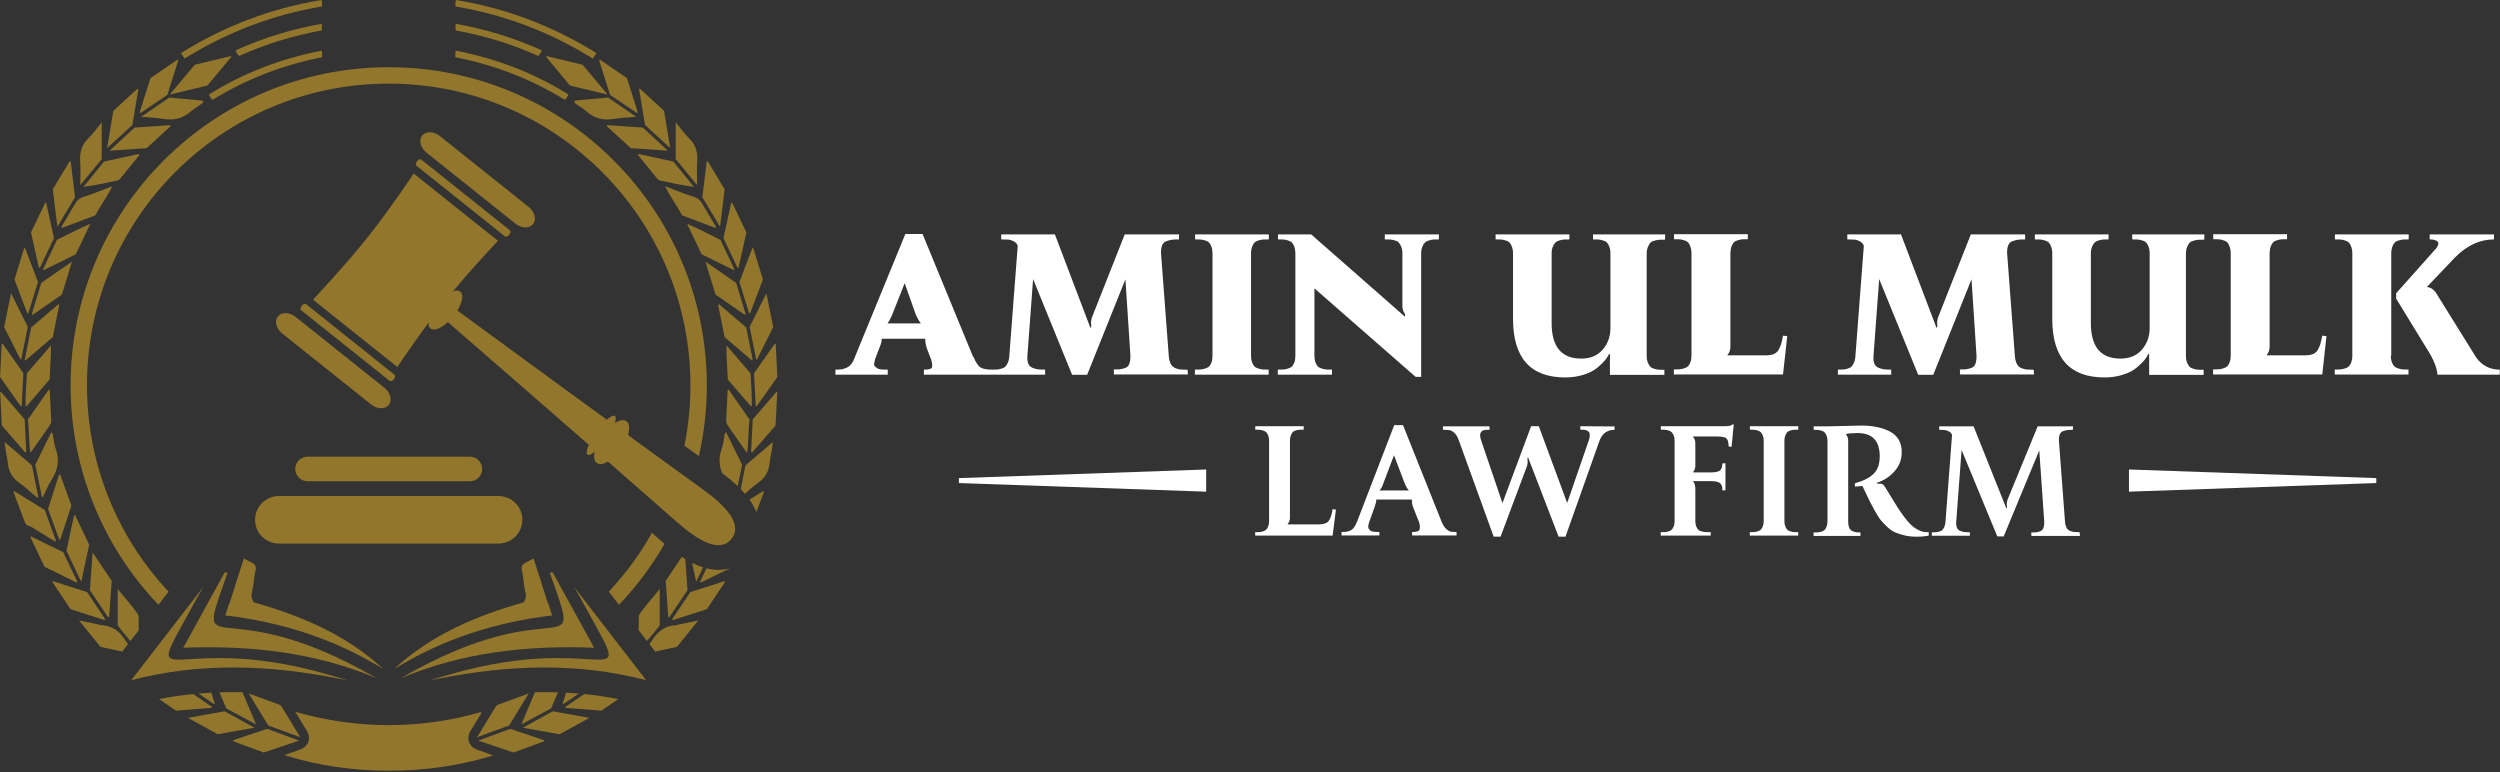 <svg width="1033" height="319" viewBox="0 0 1033 319" fill="none" xmlns="http://www.w3.org/2000/svg">
<rect x="0" y="0" width="1033" height="319" fill="#333333" stroke="none"/>
<g clip-path="url(#clip0_3_2)">
<path d="M160.642 167.313C162.165 165.41 161.362 162.248 158.868 160.254L122.107 130.916C119.609 128.924 116.351 128.849 114.837 130.75C113.315 132.651 114.115 135.808 116.616 137.804L153.368 167.138C155.867 169.134 159.126 169.211 160.642 167.313ZM162.766 156.716C163.321 156.018 163.447 155.186 163.036 154.862L126.443 125.648C126.03 125.325 125.246 125.628 124.693 126.326C124.13 127.026 124.012 127.857 124.418 128.181L161.015 157.39C161.423 157.719 162.204 157.411 162.766 156.716ZM220.261 92.586C221.775 90.685 220.98 87.523 218.478 85.532L181.726 56.195C179.23 54.202 175.974 54.124 174.451 56.025C172.937 57.926 173.734 61.086 176.233 63.079L212.988 92.418C215.49 94.409 218.74 94.487 220.261 92.586ZM210.409 97.009C210.966 96.31 211.085 95.476 210.679 95.154L174.081 65.944C173.675 65.617 172.893 65.92 172.33 66.622C171.774 67.319 171.65 68.147 172.061 68.473L208.663 97.685C209.071 98.008 209.852 97.711 210.409 97.009ZM183.751 124.602C174.718 135.924 164.17 151.628 164.17 151.628L146.747 137.726L129.334 123.825C129.334 123.825 142.312 110.059 151.349 98.739C161.478 86.042 170.932 71.71 170.932 71.71L188.35 85.61L205.765 99.511C205.765 99.511 193.877 111.907 183.751 124.602Z" fill="#91762B"/>
<path d="M290.801 202.501C238.047 164.322 193.417 131.604 163.512 109.581L161.204 112.47C189.314 136.747 231.11 173.013 280.035 215.995C288.299 223.249 297.386 228.755 302.239 222.672C307.097 216.592 299.712 208.95 290.801 202.501Z" fill="#91762B"/>
<path d="M187.298 130.732C183.895 134.937 179.679 137.166 177.884 135.711C176.08 134.257 177.371 129.664 180.776 125.459C184.183 121.255 188.396 119.022 190.198 120.48C191.996 121.928 190.704 126.526 187.298 130.732Z" fill="#91762B"/>
<path d="M250.486 181.327C247.363 185.747 243.92 188.681 242.797 187.887C241.669 187.094 243.285 182.863 246.41 178.447C249.532 174.029 252.974 171.092 254.103 171.887C255.225 172.678 253.609 176.906 250.486 181.327Z" fill="#91762B"/>
<path d="M256.638 185.45C253.261 190.224 248.774 192.857 246.62 191.33C244.456 189.807 245.438 184.694 248.815 179.92C252.194 175.155 256.676 172.513 258.834 174.042C260.994 175.561 260.014 180.672 256.638 185.45Z" fill="#91762B"/>
<path d="M127.074 188.697H194.153C196.947 188.697 199.234 190.984 199.234 193.778C199.234 196.573 196.947 198.859 194.153 198.859H127.074C124.28 198.859 121.993 196.573 121.993 193.778C121.993 190.984 124.28 188.697 127.074 188.697Z" fill="#91762B"/>
<path d="M234.922 39.068C234.651 39.565 234.488 39.9 234.292 40.211C234.055 40.59 233.856 41.014 233.317 41.201C219.357 32.608 204.261 26.827 188.141 23.642C188.141 22.81 188.134 22.21 188.148 21.605C188.151 21.467 188.234 21.326 188.358 20.943C205.004 24.173 220.502 30.054 234.922 39.068ZM188.245 9.821C200.726 12.032 212.514 15.668 223.881 20.817C223.594 21.791 223.095 22.421 222.393 23.114C211.474 18.188 200.068 14.717 188.245 12.556C188.245 11.63 188.245 10.899 188.245 9.821ZM244.932 24.178C227.289 13.236 208.455 6.08 188.255 2.689C188.176 1.699 188.029 0.893 188.449 -0.002C209.217 3.438 228.485 10.748 246.458 21.941C246.066 22.535 245.822 22.911 245.572 23.283C245.407 23.527 245.23 23.763 244.932 24.178ZM197.129 304.628C199.879 300.122 202.325 296.137 204.746 292.135C205.039 291.648 205.412 291.319 205.911 291.135C209.961 289.641 214.015 288.158 218.462 286.528C215.619 291.184 213.005 295.467 210.368 299.781C206.114 301.34 201.869 302.892 197.129 304.628ZM210.818 301.153C215.538 302.732 220.214 304.297 224.893 305.861C224.9 305.998 224.909 306.135 224.917 306.27C220.651 307.84 216.385 309.407 212.231 310.936C207.37 309.299 202.695 307.724 197.63 306.022C202.285 304.304 206.548 302.73 210.818 301.153ZM228.402 293.906C233.516 294.824 238.264 295.675 243.553 296.62C239.06 299.09 235.078 301.278 231.231 303.392C226.217 302.5 221.391 301.639 216.075 300.693C220.517 298.249 224.499 296.057 228.402 293.906ZM215.433 299.315C217.452 294.54 219.245 290.321 221.011 286.088L221.041 286.017C224.212 285.947 227.382 285.961 230.55 286.064C229.606 288.277 228.658 290.491 227.708 292.71C223.732 294.85 219.794 296.969 215.433 299.315ZM269.655 264.265C271.959 260.664 275.04 258.532 279.332 258.321C279.699 258.301 280.058 258.142 280.424 258.065C282.959 257.532 285.494 257.005 288.561 256.364C285.423 260.232 282.632 263.67 279.688 267.303L270.708 269.231C269.906 268.195 269.105 267.158 268.305 266.122C268.787 265.514 269.246 264.907 269.655 264.265ZM264.052 36.761C264.186 36.734 264.32 36.707 264.455 36.68C267.765 39.719 271.077 42.762 274.393 45.805C275.22 50.78 276.041 55.707 276.952 61.189C273.212 57.767 269.9 54.741 266.523 51.652C265.702 46.707 264.877 41.735 264.052 36.761ZM276.533 255.094C276.401 255.047 276.269 254.998 276.136 254.949C275.776 249.914 275.415 244.878 275.065 240.005L281.716 230.119C282.192 230.428 282.673 230.73 283.158 231.022L284.077 243.858C281.518 247.669 279.025 251.382 276.533 255.094ZM290.226 81.519C290.82 76.585 291.414 71.647 292.008 66.711C292.152 66.683 292.294 66.653 292.437 66.625C294.76 70.484 297.083 74.346 299.425 78.237C298.809 83.231 298.197 88.193 297.521 93.682C294.899 89.309 292.582 85.447 290.226 81.519ZM304.739 110.603C302.768 106.458 300.795 102.313 298.927 98.386C300.042 93.328 301.092 88.573 302.14 83.816C302.272 83.806 302.405 83.794 302.537 83.782C304.485 87.843 306.434 91.908 308.413 96.035C307.298 101.044 306.232 105.832 305.166 110.627C305.024 110.618 304.882 110.612 304.739 110.603ZM313.231 199.519C311.32 200.878 309.557 202.453 307.786 204.016C307.234 203.371 306.657 202.741 306.061 202.124L308.038 192.286C311.736 189.131 315.536 185.888 319.336 182.644C319.111 185.762 318.267 188.615 317.972 191.523C317.614 195.045 316.053 197.509 313.231 199.519ZM288.048 76.489C285 72.788 282.199 69.387 279.205 65.751C279.205 60.905 279.205 55.858 279.205 50.545C281.123 52.873 282.748 55.237 284.761 57.192C287.481 59.837 288.349 62.891 288.092 66.588C287.876 69.714 288.048 72.873 288.048 76.489ZM312.428 148.389C311.535 143.945 310.643 139.501 309.753 135.074C311.998 130.562 314.206 126.12 316.662 121.185C317.68 126.171 318.581 130.584 319.512 135.138C317.234 139.674 315.013 144.098 312.792 148.52C312.671 148.475 312.55 148.432 312.428 148.389ZM277.717 255.89C280.221 252.151 282.725 248.412 285.24 244.656C289.942 243.147 294.611 241.648 299.281 240.148C299.39 240.244 299.499 240.339 299.608 240.435C297.068 244.235 294.528 248.038 292.064 251.725C287.227 253.273 282.571 254.763 277.915 256.255C277.849 256.135 277.784 256.011 277.717 255.89ZM311.025 148.746C310.908 148.803 310.791 148.859 310.674 148.918C306.923 145.711 303.171 142.504 299.398 139.28C298.5 134.781 297.613 130.338 296.726 125.898C296.85 125.836 296.974 125.781 297.097 125.719C300.795 128.875 304.492 132.029 308.341 135.312C309.246 139.842 310.136 144.293 311.025 148.746ZM312.25 167.637C312.026 163.177 311.801 158.715 311.573 154.215C314.436 150.149 317.293 146.087 320.151 142.028C320.279 142.085 320.409 142.136 320.538 142.19C320.757 146.718 320.975 151.246 321.195 155.793C318.331 159.84 315.498 163.845 312.664 167.847C312.526 167.777 312.389 167.707 312.25 167.637ZM309.527 129.431C308.217 125.197 306.908 120.962 305.534 116.516C307.327 111.803 309.097 107.147 310.868 102.487C311.006 102.522 311.145 102.558 311.283 102.593C312.606 106.919 313.931 111.248 315.233 115.506C313.436 120.255 311.691 124.861 309.947 129.467C309.807 129.455 309.667 129.444 309.527 129.431ZM273.935 74.829C273.152 74.656 272.276 74.704 271.681 73.971C268.988 70.65 266.286 67.334 263.587 64.02C263.693 63.893 263.799 63.769 263.904 63.64C268.642 64.675 273.379 65.704 278.233 66.76C281.044 70.21 283.891 73.706 286.737 77.198C282.285 76.643 278.106 75.754 273.935 74.829ZM308.087 129.779C307.961 129.872 307.836 129.969 307.711 130.064C303.68 127.273 299.649 124.483 295.638 121.705C294.284 117.266 292.956 112.915 291.476 108.062C296.008 111.215 300.063 114.035 304.191 116.908C305.525 121.315 306.806 125.544 308.087 129.779ZM310.364 186.747C310.589 182.25 310.815 177.753 311.038 173.29C314.328 169.465 317.558 165.71 320.788 161.955C320.914 162.02 321.041 162.084 321.167 162.152C320.932 166.682 320.696 171.216 320.456 175.839C317.252 179.524 314.022 183.239 310.792 186.952C310.65 186.882 310.507 186.815 310.364 186.747ZM289.29 240.327L291.916 234.819C295.088 235.604 298.373 235.721 301.625 234.79C297.513 236.811 293.558 238.758 289.602 240.702C289.498 240.576 289.394 240.45 289.29 240.327ZM290.515 234.428L287.657 240.409L285.981 232.582C287.447 233.315 288.965 233.946 290.515 234.428ZM295.887 93.772C295.793 93.905 295.699 94.042 295.605 94.175C291.035 92.454 286.466 90.732 281.867 88.999C279.726 85.012 276.983 81.391 274.824 76.954C279.027 78.536 282.693 80.086 286.472 81.257C288.273 81.817 289.391 82.746 290.287 84.331C292.084 87.516 294.013 90.63 295.887 93.772ZM298.439 195.508C297.056 192.3 296.924 188.996 298.217 185.417C298.777 183.866 298.921 182.163 299.289 180.536C299.43 179.913 299.153 179.126 300.049 178.639C302.258 183.119 304.46 187.59 306.642 192.023L304.824 200.89C302.821 198.961 300.644 197.171 298.439 195.508ZM309.684 206.435C311.554 205.278 313.423 204.123 315.291 202.968C315.413 203.058 315.534 203.147 315.657 203.239C314.618 206.012 313.583 208.787 312.543 211.559C311.811 209.759 310.829 208.046 309.684 206.435ZM310.215 167.823C307.035 164.131 303.856 160.437 300.723 156.8C300.586 152.141 300.069 147.62 300.192 142.71C303.739 146.845 307.014 150.66 310.139 154.302C310.287 158.971 310.773 163.32 310.654 167.687C310.508 167.733 310.361 167.779 310.215 167.823ZM300.65 175.734C300.106 174.956 300.039 174.083 300.09 173.15C300.307 169.156 300.481 165.155 300.669 161.155C300.811 161.114 300.953 161.073 301.095 161.029C303.966 165.137 306.84 169.247 309.699 173.337C309.13 177.869 309.381 182.345 308.689 187.195C305.819 183.105 303.232 179.42 300.65 175.734ZM284.169 92.588C284.397 92.458 284.509 92.603 284.606 92.78C289.067 94.69 293.342 96.983 297.696 99.109C299.644 103.242 301.565 107.315 303.485 111.388C303.363 111.46 303.239 111.526 303.116 111.595C298.695 109.415 294.274 107.231 289.906 105.074C287.978 101.025 286.095 97.076 284.214 93.127H284.215C284.107 92.956 284.031 92.78 284.169 92.588ZM225.647 23.49C225.733 23.384 225.821 23.282 225.909 23.178C230.907 24.385 235.906 25.591 240.772 26.767C244.165 30.823 247.435 34.734 251.055 39.062C245.541 37.746 240.549 36.554 235.534 35.357C232.228 31.39 228.936 27.44 225.647 23.49ZM239.2 286.574L232.803 290.925C232.699 290.854 232.592 290.783 232.487 290.712L233.908 286.208C235.673 286.301 237.436 286.423 239.2 286.574ZM264.485 253.431C266.931 249.943 269.84 246.859 272.599 243.328C272.599 248.63 272.599 253.586 272.599 258.423C270.915 260.664 269.153 262.735 267.33 264.861C266.186 263.382 265.041 261.902 263.896 260.424C263.921 259.098 263.931 257.792 263.928 256.485C263.925 255.455 263.81 254.393 264.485 253.431ZM233.681 292.042L241.417 286.782C246.112 287.251 250.805 287.934 255.496 288.852L248.492 293.644C243.555 293.251 238.634 292.864 233.714 292.475C233.703 292.33 233.692 292.185 233.681 292.042ZM275.948 62.259C270.482 61.887 265.591 61.554 260.637 61.215C257.319 58.178 254.003 55.141 250.688 52.103C250.734 51.972 250.78 51.842 250.827 51.711C255.863 52.055 260.9 52.394 265.642 52.716C269.134 55.95 272.355 58.932 275.948 62.259ZM252.079 39.213C250.58 34.468 249.052 29.638 247.526 24.81C247.638 24.749 247.752 24.687 247.866 24.625C251.631 27.197 255.396 29.771 259.052 32.27C260.583 37.119 262.05 41.764 263.516 46.413C263.392 46.499 263.268 46.588 263.144 46.674C259.5 44.219 255.857 41.761 252.079 39.213ZM262.875 48.26C259.602 48.549 256.831 48.589 254.137 49.073C249.604 49.886 245.643 49.073 242.17 45.88C240.65 44.484 238.647 43.684 237.133 42.121C237.475 41.851 237.692 41.532 237.937 41.512C242.399 41.092 246.863 40.706 251.28 40.319C255.187 42.994 258.814 45.477 262.875 48.26ZM194.354 302.12C195.827 299.591 197.407 297.126 198.94 294.633C198.842 294.504 198.744 294.376 198.646 294.248C186.19 297.842 173.494 299.615 160.559 299.615C147.614 299.612 134.907 297.77 121.981 294.113C123.753 297.01 125.218 299.377 126.658 301.765C128.741 305.226 127.558 308.473 123.729 309.824C121.647 310.558 119.559 311.274 117.473 312C131.58 316.462 145.948 318.438 160.583 318.45C175.265 318.463 189.674 316.467 203.754 312.162C201.56 311.24 199.37 310.535 197.197 309.782C193.837 308.614 192.552 305.221 194.354 302.12ZM86.305 39.068C86.576 39.565 86.738 39.9 86.934 40.211C87.172 40.59 87.37 41.014 87.91 41.201C101.87 32.608 116.966 26.827 133.086 23.642C133.086 22.81 133.093 22.21 133.078 21.605C133.076 21.467 132.993 21.326 132.869 20.943C116.223 24.173 100.725 30.054 86.305 39.068ZM132.982 9.821C120.501 12.032 108.713 15.668 97.346 20.817C97.633 21.791 98.132 22.421 98.834 23.114C109.752 18.188 121.159 14.717 132.982 12.556C132.982 11.63 132.982 10.899 132.982 9.821ZM76.296 24.178C93.938 13.236 112.772 6.08 132.971 2.689C133.05 1.699 133.198 0.893 132.778 -0.002C112.011 3.438 92.742 10.748 74.769 21.941C75.161 22.535 75.405 22.911 75.655 23.283C75.82 23.527 75.997 23.763 76.296 24.178ZM124.098 304.628C121.348 300.122 118.901 296.137 116.481 292.135C116.188 291.648 115.815 291.319 115.316 291.135C111.266 289.641 107.212 288.158 102.765 286.528C105.608 291.184 108.222 295.467 110.859 299.781C115.113 301.34 119.358 302.892 124.098 304.628ZM110.408 301.153C105.69 302.732 101.013 304.297 96.334 305.861C96.327 305.998 96.318 306.135 96.31 306.27C100.576 307.84 104.841 309.407 108.995 310.936C113.857 309.299 118.532 307.724 123.597 306.022C118.942 304.304 114.679 302.73 110.408 301.153ZM92.825 293.906C87.71 294.824 82.963 295.675 77.674 296.62C82.167 299.09 86.149 301.278 89.996 303.392C95.01 302.5 99.836 301.639 105.152 300.693C100.71 298.249 96.727 296.057 92.825 293.906ZM105.794 299.315C103.774 294.54 101.981 290.321 100.215 286.088L100.185 286.017C97.015 285.947 93.845 285.961 90.677 286.064C91.621 288.277 92.57 290.491 93.519 292.71C97.494 294.85 101.433 296.969 105.794 299.315ZM51.572 264.265C49.268 260.664 46.187 258.532 41.895 258.321C41.528 258.301 41.169 258.142 40.803 258.065C38.268 257.532 35.733 257.005 32.666 256.364C35.804 260.232 38.594 263.67 41.539 267.303L50.519 269.231C51.32 268.194 52.121 267.158 52.922 266.121C52.439 265.513 51.981 264.907 51.572 264.265ZM57.175 36.761C57.041 36.734 56.907 36.707 56.772 36.68C53.462 39.719 50.15 42.762 46.834 45.805C46.007 50.78 45.187 55.707 44.275 61.189C48.015 57.767 51.326 54.741 54.704 51.652C55.525 46.707 56.35 41.735 57.175 36.761ZM44.693 255.094C44.826 255.047 44.958 254.998 45.09 254.949C45.451 249.914 45.812 244.878 46.162 240.005C43.556 236.131 41.071 232.437 38.266 228.268C37.868 233.833 37.507 238.876 37.151 243.858C39.709 247.669 42.202 251.382 44.693 255.094ZM31 81.519C30.407 76.585 29.813 71.647 29.219 66.711C29.076 66.683 28.933 66.653 28.791 66.625C26.467 70.484 24.144 74.346 21.802 78.237C22.417 83.231 23.029 88.193 23.706 93.682C26.327 89.309 28.645 85.447 31 81.519ZM16.487 110.603C18.459 106.458 20.432 102.313 22.3 98.386C21.184 93.328 20.136 88.573 19.087 83.816C18.955 83.806 18.823 83.794 18.69 83.782C16.742 87.843 14.793 91.908 12.814 96.035C13.928 101.044 14.995 105.832 16.061 110.627C16.203 110.618 16.345 110.612 16.487 110.603ZM7.996 199.519C10.598 201.37 12.925 203.62 15.373 205.695C15.521 205.585 15.668 205.471 15.816 205.361C14.953 201.065 14.09 196.771 13.189 192.286C9.491 189.131 5.691 185.888 1.891 182.644C2.117 185.762 2.96 188.615 3.255 191.523C3.612 195.045 5.174 197.509 7.996 199.519ZM33.179 76.489C36.227 72.788 39.027 69.387 42.021 65.751C42.021 60.905 42.021 55.858 42.021 50.545C40.104 52.873 38.479 55.237 36.465 57.192C33.745 59.837 32.878 62.891 33.134 66.588C33.351 69.714 33.179 72.873 33.179 76.489ZM8.799 148.389C9.692 143.945 10.585 139.501 11.474 135.074C9.229 130.562 7.021 126.12 4.564 121.185C3.547 126.171 2.646 130.584 1.716 135.138C3.993 139.674 6.214 144.098 8.435 148.52C8.556 148.475 8.677 148.432 8.799 148.389ZM43.51 255.89C41.006 252.151 38.503 248.412 35.986 244.656C31.285 243.147 26.615 241.648 21.946 240.148C21.837 240.244 21.728 240.339 21.619 240.435C24.159 244.235 26.699 248.038 29.163 251.725C34 253.273 38.656 254.763 43.312 256.255C43.378 256.135 43.443 256.011 43.51 255.89ZM10.202 148.746C10.319 148.803 10.436 148.859 10.553 148.918C14.304 145.711 18.056 142.504 21.829 139.28C22.727 134.781 23.614 130.338 24.501 125.898C24.377 125.836 24.253 125.781 24.129 125.719C20.432 128.875 16.736 132.029 12.885 135.312C11.981 139.842 11.091 144.293 10.202 148.746ZM8.977 167.637C9.202 163.177 9.426 158.715 9.653 154.215C6.791 150.149 3.934 146.087 1.076 142.028C0.947 142.085 0.818 142.136 0.689 142.19C0.47 146.718 0.252 151.246 0.032 155.793C2.896 159.84 5.729 163.845 8.563 167.847C8.701 167.777 8.839 167.707 8.977 167.637ZM11.7 129.431C13.009 125.197 14.319 120.962 15.693 116.516C13.9 111.803 12.13 107.147 10.359 102.487C10.221 102.522 10.083 102.558 9.944 102.593C8.62 106.919 7.296 111.248 5.994 115.506C7.791 120.255 9.536 124.861 11.28 129.467C11.421 129.455 11.56 129.444 11.7 129.431ZM47.291 74.829C48.074 74.656 48.951 74.704 49.546 73.971C52.239 70.65 54.94 67.334 57.64 64.02C57.534 63.893 57.428 63.769 57.323 63.64C52.585 64.675 47.848 65.704 42.994 66.76C40.183 70.21 37.337 73.706 34.49 77.198C38.942 76.643 43.12 75.754 47.291 74.829ZM13.14 129.779C13.266 129.872 13.391 129.969 13.517 130.064C17.547 127.273 21.578 124.483 25.589 121.705C26.944 117.266 28.271 112.915 29.751 108.062C25.219 111.215 21.164 114.035 17.036 116.908C15.702 121.315 14.421 125.544 13.14 129.779ZM10.862 186.747C10.637 182.25 10.412 177.753 10.189 173.29C6.899 169.465 3.669 165.71 0.44 161.955C0.313 162.02 0.187 162.084 0.06 162.152C0.295 166.682 0.53 171.216 0.77 175.839C3.975 179.524 7.205 183.239 10.435 186.952C10.578 186.882 10.72 186.815 10.862 186.747ZM31.937 240.327C30.023 236.312 28.109 232.298 26.148 228.184C21.765 226.036 17.327 223.861 12.889 221.689C12.803 221.833 12.716 221.978 12.63 222.121C14.582 226.198 16.533 230.275 18.415 234.206C22.956 236.438 27.291 238.571 31.625 240.702C31.728 240.576 31.833 240.45 31.937 240.327ZM24.923 222.933C26.451 218.236 27.979 213.54 29.505 208.847C27.953 204.586 26.413 200.361 24.873 196.134C24.721 196.126 24.57 196.119 24.418 196.112C22.9 200.815 21.382 205.517 19.846 210.275C21.395 214.517 22.937 218.739 24.48 222.964C24.628 222.955 24.775 222.945 24.923 222.933ZM36.857 225.061C34.971 221.125 32.982 216.974 30.994 212.824C30.869 212.874 30.742 212.925 30.616 212.976C29.562 217.83 28.509 222.686 27.445 227.591C29.472 231.833 31.402 235.872 33.57 240.409C34.718 235.048 35.755 230.205 36.857 225.061ZM25.339 93.772C25.434 93.905 25.528 94.042 25.622 94.175C30.192 92.454 34.761 90.732 39.361 88.999C41.5 85.012 44.243 81.391 46.403 76.954C42.2 78.536 38.534 80.086 34.755 81.257C32.954 81.817 31.836 82.746 30.94 84.331C29.143 87.516 27.214 90.63 25.339 93.772ZM17.745 205.368C18.947 202.934 19.935 200.354 21.396 198.091C23.997 194.065 24.652 189.964 23.01 185.417C22.45 183.866 22.306 182.163 21.938 180.536C21.797 179.913 22.074 179.126 21.178 178.639C18.969 183.119 16.767 187.59 14.585 192.023C15.516 196.565 16.428 201.006 17.339 205.453C17.474 205.424 17.61 205.397 17.745 205.368ZM22.855 223.818C22.948 223.716 23.042 223.615 23.136 223.511C21.598 219.264 20.061 215.02 18.514 210.744C14.304 208.141 10.12 205.554 5.935 202.968C5.814 203.058 5.692 203.147 5.57 203.239C7.148 207.452 8.717 211.667 10.309 215.873C10.555 216.521 11.02 217.119 11.682 217.242C12.764 217.445 13.567 218.122 14.45 218.654C17.267 220.35 20.056 222.093 22.855 223.818ZM11.012 167.823C14.192 164.131 17.371 160.437 20.504 156.8C20.641 152.141 21.157 147.62 21.035 142.71C17.488 146.845 14.213 150.66 11.088 154.302C10.94 158.971 10.454 163.32 10.573 167.687C10.719 167.733 10.866 167.779 11.012 167.823ZM20.577 175.734C21.121 174.956 21.187 174.083 21.137 173.15C20.92 169.156 20.747 165.155 20.558 161.155C20.416 161.114 20.274 161.073 20.132 161.029C17.26 165.137 14.387 169.247 11.528 173.337C12.096 177.869 11.846 182.345 12.538 187.195C15.408 183.105 17.996 179.42 20.577 175.734ZM37.058 92.588C36.829 92.458 36.718 92.603 36.62 92.78C32.16 94.69 27.885 96.983 23.53 99.109C21.582 103.242 19.662 107.315 17.742 111.388C17.865 111.46 17.988 111.526 18.111 111.595C22.532 109.415 26.953 107.231 31.321 105.074C33.249 101.025 35.131 97.076 37.013 93.127C37.121 92.956 37.196 92.78 37.058 92.588ZM95.58 23.49C95.494 23.384 95.406 23.282 95.318 23.178C90.32 24.385 85.321 25.591 80.455 26.767C77.062 30.823 73.793 34.734 70.171 39.062C75.686 37.746 80.678 36.554 85.693 35.357C88.999 31.39 92.291 27.44 95.58 23.49ZM82.027 286.574L88.423 290.925C88.528 290.854 88.634 290.783 88.74 290.712L87.319 286.208C85.554 286.301 83.791 286.423 82.027 286.574ZM56.741 253.431C54.297 249.943 51.387 246.859 48.628 243.328C48.628 248.63 48.628 253.586 48.628 258.423C50.311 260.664 52.073 262.735 53.897 264.861C55.041 263.381 56.186 261.902 57.331 260.423C57.306 259.097 57.295 257.791 57.299 256.485C57.302 255.455 57.417 254.393 56.741 253.431ZM87.546 292.042L79.81 286.782C75.114 287.251 70.422 287.934 65.73 288.851L72.735 293.644C77.672 293.251 82.593 292.864 87.513 292.475C87.523 292.33 87.535 292.185 87.546 292.042ZM45.279 62.259C50.745 61.887 55.636 61.554 60.59 61.215C63.908 58.178 67.224 55.141 70.54 52.103C70.493 51.972 70.447 51.842 70.4 51.711C65.363 52.055 60.327 52.394 55.585 52.716C52.093 55.95 48.872 58.932 45.279 62.259ZM69.147 39.213C70.647 34.468 72.175 29.638 73.701 24.81C73.588 24.749 73.475 24.687 73.361 24.625C69.597 27.197 65.831 29.771 62.175 32.27C60.644 37.119 59.177 41.764 57.711 46.413C57.835 46.499 57.959 46.588 58.084 46.674C61.727 44.219 65.371 41.761 69.147 39.213ZM58.351 48.26C61.625 48.549 64.397 48.589 67.09 49.073C71.623 49.886 75.584 49.073 79.057 45.88C80.577 44.484 82.58 43.684 84.094 42.121C83.752 41.851 83.535 41.532 83.29 41.512C78.828 41.092 74.363 40.706 69.947 40.319C66.04 42.994 62.413 45.477 58.351 48.26Z" fill="#91762B"/>
<path fill-rule="evenodd" clip-rule="evenodd" d="M160.613 27.777C233.209 27.777 292.059 86.627 292.059 159.223C292.059 169.284 290.925 179.08 288.784 188.493C286.786 187.044 284.787 185.596 282.79 184.148C284.423 176.094 285.284 167.759 285.284 159.223C285.284 90.369 229.467 34.553 160.613 34.553C91.759 34.553 35.943 90.369 35.943 159.223C35.943 192.199 48.751 222.179 69.657 244.475C68.259 246.287 66.86 248.099 65.461 249.91C42.973 226.325 29.168 194.385 29.168 159.223C29.168 86.627 88.017 27.777 160.613 27.777ZM251.568 244.474C258.437 237.147 264.433 228.99 269.386 220.169C270.7 221.323 272.013 222.476 273.327 223.629C273.745 223.998 274.17 224.364 274.598 224.73C269.332 233.874 262.997 242.322 255.764 249.908C254.365 248.097 252.966 246.286 251.568 244.474Z" fill="#91762B"/>
<path d="M245.502 267.641C239.863 257.455 234.509 247.683 228.951 237.56C228.725 237.186 228.5 236.813 228.275 236.439C227.91 236.518 227.549 236.595 227.185 236.674C241.564 277.635 231.436 242.061 165.605 280.243C191.137 269.485 217.905 266.604 245.502 267.641Z" fill="#91762B"/>
<path d="M226.153 248.598C224.326 242.579 222.376 236.72 220.444 230.705C217.925 232.587 214.402 232.49 215.835 236.436C216.341 239.59 216.593 242.784 217.316 245.911C217.193 246.116 217.191 246.323 217.315 246.53C217.295 246.669 217.274 246.808 217.254 246.947C216.997 247.583 216.739 248.218 216.481 248.855C196.97 254.359 177.956 262.344 162.854 276.46C182.876 264.052 204.726 257.079 228.142 254.287C227.422 252.323 227.037 250.382 226.153 248.598Z" fill="#91762B"/>
<path d="M177.614 281.05C177.614 281.05 182.043 279.767 182.099 279.754L185.11 278.883L185.1 278.89C252.42 259.247 264.454 292.397 239.598 246.676V246.678L237.275 242.578L239.04 244.868V244.866C248.358 256.98 257.619 268.892 266.99 281.05C238.372 273.591 209.916 274.74 181.317 280.399C181.319 280.388 177.614 281.05 177.614 281.05Z" fill="#91762B"/>
<path d="M75.725 267.641C81.363 257.455 86.718 247.683 92.276 237.56C92.501 237.186 92.726 236.813 92.952 236.439C93.317 236.518 93.678 236.595 94.041 236.674C79.663 277.635 89.79 242.061 155.622 280.243C130.089 269.485 103.322 266.604 75.725 267.641Z" fill="#91762B"/>
<path d="M95.073 248.598C96.9 242.579 98.851 236.72 100.782 230.705C103.301 232.587 106.825 232.49 105.392 236.436C104.885 239.59 104.633 242.784 103.91 245.911C104.033 246.116 104.036 246.323 103.912 246.53C103.931 246.669 103.952 246.808 103.972 246.947C104.229 247.583 104.487 248.218 104.745 248.855C124.256 254.359 143.27 262.344 158.372 276.46C138.35 264.052 116.501 257.079 93.084 254.287C93.804 252.323 94.19 250.382 95.073 248.598Z" fill="#91762B"/>
<path d="M143.612 281.05C143.612 281.05 139.183 279.767 139.129 279.754L136.116 278.883L136.126 278.89C68.806 259.247 56.773 292.397 81.629 246.676V246.678L83.951 242.578L82.186 244.868V244.866C72.869 256.98 63.607 268.892 54.237 281.05C82.854 273.591 111.311 274.74 139.91 280.399C139.908 280.388 143.612 281.05 143.612 281.05Z" fill="#91762B"/>
<path d="M115.217 204.958H206.01C211.414 204.958 215.835 209.379 215.835 214.783C215.835 220.187 211.414 224.607 206.01 224.607H115.217C109.814 224.607 105.393 220.187 105.393 214.783C105.393 209.379 109.814 204.958 115.217 204.958Z" fill="#91762B"/>
<path d="M402.053 147.365L381.206 96.687H374.086L353.487 146.923C353.004 148.344 352.439 149.489 351.831 150.304C351.224 151.104 350.493 151.683 349.679 152C348.879 152.331 348.189 152.539 347.623 152.621C347.057 152.69 346.257 152.731 345.195 152.731V154.801H366.815V152.731H365.408C365.077 152.731 364.594 152.69 363.945 152.621C363.297 152.539 362.856 152.415 362.607 152.249C362.372 152.083 362.041 151.848 361.641 151.518C361.241 151.186 361.076 150.786 361.199 150.304C361.323 149.806 361.448 149.2 361.558 148.468L363.297 143.915C364.111 141.956 364.428 140.742 364.277 140.259L364.345 139.969H382.254L382.323 140.259C382.295 141.307 382.53 142.618 383.055 144.164L384.71 148.468C385 149.324 385.152 150.014 385.193 150.579C385.234 151.145 385.193 151.559 385.083 151.848C384.958 152.125 384.669 152.331 384.268 152.456C383.868 152.58 383.496 152.649 383.179 152.69C382.861 152.731 382.365 152.731 381.757 152.731V154.801H409.849V152.731C407.779 152.731 406.248 152.456 405.241 151.876C404.233 151.31 403.212 149.806 402.164 147.323L402.053 147.365ZM366.773 133.622L366.856 133.374C367.34 132.808 367.946 131.691 368.678 129.994L373.81 116.997L378.405 129.994C379.095 131.567 379.743 132.698 380.35 133.374L380.433 133.622H366.773ZM490.687 152.773C489.472 152.773 488.548 152.731 487.942 152.69C487.335 152.662 486.603 152.497 485.762 152.166C484.906 151.848 484.258 151.283 483.816 150.469C483.375 149.655 483.086 148.648 482.96 147.392L479.732 104.662C479.691 103.296 479.856 102.151 480.215 101.309C480.587 100.454 481.195 99.888 482.078 99.612C482.96 99.323 483.734 99.116 484.382 99.033C485.031 98.964 485.955 98.922 487.17 98.922V96.853H464.734L451.323 130.821C450.799 132.16 450.675 133.457 450.951 134.712L450.592 135.568L435.884 96.853H413.698V98.922C414.94 98.922 415.92 98.964 416.609 99.005C417.285 99.033 418.017 99.281 418.831 99.681C419.631 100.095 420.197 100.702 420.528 101.544L417.051 146.992C417.01 148.082 416.803 149.006 416.485 149.779C416.154 150.552 415.795 151.117 415.437 151.476C415.064 151.848 414.498 152.125 413.768 152.331C413.05 152.539 412.443 152.662 411.96 152.69C411.463 152.731 410.745 152.731 409.807 152.731V154.801H431.842V152.731C430.586 152.731 429.62 152.69 428.972 152.621C428.323 152.539 427.551 152.331 426.709 152.014C425.854 151.683 425.246 151.117 424.888 150.262C424.529 149.42 424.405 148.289 424.529 146.909L426.875 115.314L442.99 154.87H449.213L465.024 115.396L467.08 146.909C467.122 147.999 467.039 148.923 466.845 149.696C466.639 150.469 466.349 151.035 465.99 151.407C465.631 151.766 465.066 152.042 464.293 152.249C463.521 152.456 462.927 152.58 462.431 152.621C461.947 152.662 461.216 152.662 460.209 152.662L460.292 154.718H490.852L490.687 152.773ZM524.284 98.922V96.853H493.819V98.922C494.827 98.922 495.558 98.922 496.04 98.964C496.523 98.991 497.131 99.116 497.862 99.323C498.594 99.529 499.159 99.805 499.559 100.206C499.959 100.619 500.291 101.185 500.566 101.957C500.856 102.717 501.007 103.655 501.007 104.745V146.992C501.007 148.082 500.856 149.02 500.566 149.779C500.291 150.552 499.918 151.117 499.518 151.476C499.118 151.848 498.552 152.125 497.82 152.331C497.09 152.539 496.482 152.662 495.999 152.69C495.516 152.731 494.758 152.731 493.736 152.731V154.801H524.202V152.731C523.194 152.731 522.42 152.731 521.938 152.69C521.455 152.662 520.848 152.539 520.118 152.331C519.386 152.125 518.82 151.848 518.42 151.476C518.019 151.117 517.66 150.552 517.371 149.779C517.095 149.02 516.93 148.082 516.93 146.992V104.745C516.93 103.655 517.095 102.717 517.371 101.957C517.66 101.185 517.978 100.619 518.379 100.206C518.779 99.805 519.344 99.529 520.075 99.323C520.807 99.116 521.414 98.991 521.896 98.964C522.379 98.922 523.111 98.922 524.118 98.922H524.284ZM572.188 96.853V98.922C573.195 98.922 573.927 98.922 574.41 98.964C574.906 98.991 575.499 99.116 576.272 99.323C577.044 99.529 577.611 99.805 577.97 100.206C578.342 100.619 578.659 101.185 578.99 101.957C579.307 102.717 579.472 103.655 579.472 104.745V126.558C579.472 127.648 579.832 128.738 580.563 129.828V130.891L541.779 96.853H528.064V98.922C529.071 98.922 529.803 98.922 530.286 98.964C530.768 98.991 531.375 99.116 532.107 99.323C532.838 99.529 533.403 99.805 533.803 100.206C534.203 100.619 534.535 101.185 534.811 101.957C535.1 102.717 535.252 103.655 535.252 104.745V146.992C535.252 148.082 535.1 149.02 534.811 149.779C534.535 150.552 534.163 151.117 533.763 151.476C533.362 151.848 532.796 152.125 532.066 152.331C531.334 152.539 530.727 152.662 530.244 152.69C529.762 152.731 528.99 152.731 527.982 152.731V154.801H550.388V152.731C549.382 152.731 548.608 152.731 548.126 152.69C547.643 152.662 547.035 152.539 546.304 152.331C545.572 152.125 545.007 151.848 544.607 151.476C544.207 151.117 543.835 150.552 543.558 149.779C543.27 149.02 543.118 148.082 543.118 146.992V119.149L584.923 155.712H587.227V104.731C587.227 103.641 587.392 102.717 587.711 101.944C588.042 101.185 588.4 100.619 588.814 100.206C589.214 99.805 589.779 99.515 590.511 99.323C591.228 99.116 591.835 98.991 592.318 98.964C592.815 98.922 593.532 98.922 594.554 98.922V96.853H572.188ZM688.016 98.922V96.853H658.228V98.922C659.235 98.922 659.967 98.922 660.45 98.964C660.932 98.991 661.539 99.116 662.271 99.323C663.002 99.529 663.568 99.805 663.968 100.206C664.368 100.619 664.699 101.185 664.975 101.944C665.264 102.717 665.431 103.655 665.431 104.745V135.554C665.431 139.004 664.368 141.997 662.23 144.467C660.091 146.936 657.138 148.178 653.384 148.178C645.218 148.178 641.134 143.294 641.134 133.554V104.731C641.134 103.641 641.299 102.717 641.63 101.944C641.947 101.185 642.306 100.619 642.72 100.206C643.12 99.805 643.686 99.529 644.418 99.323C645.135 99.116 645.742 99.005 646.224 98.964C646.72 98.922 647.439 98.922 648.46 98.922V96.853H617.982V98.922C619.003 98.922 619.72 98.922 620.203 98.964C620.699 99.005 621.306 99.116 622.024 99.323C622.755 99.529 623.32 99.805 623.722 100.206C624.135 100.619 624.452 101.185 624.728 101.944C625.018 102.717 625.183 103.641 625.183 104.731V131.732C625.183 147.903 632.372 155.96 646.79 155.96C649.591 155.96 652.171 155.546 654.516 154.788C656.863 154.029 658.711 153.049 660.091 151.89C661.471 150.717 662.519 149.71 663.236 148.827C663.968 147.944 664.492 147.089 664.823 146.33H665.223V154.884H687.727V152.815C686.76 152.815 686.03 152.815 685.547 152.773C685.064 152.745 684.415 152.621 683.643 152.415C682.884 152.207 682.318 151.931 681.946 151.573C681.587 151.2 681.228 150.634 680.896 149.862C680.579 149.103 680.414 148.165 680.414 147.074V104.855C680.414 103.765 680.579 102.841 680.896 102.068C681.228 101.309 681.546 100.743 681.904 100.329C682.276 99.929 682.842 99.639 683.602 99.446C684.375 99.24 684.98 99.116 685.464 99.074C685.947 99.033 686.678 99.033 687.686 99.033L688.016 98.922ZM736.748 138.7C736.459 140.231 736.182 141.404 735.935 142.218C735.7 143.018 735.327 143.833 734.844 144.646C734.362 145.447 733.672 146.012 732.83 146.344C731.975 146.661 730.843 146.827 729.463 146.827H713.832V146.578C714.59 145.819 715.004 144.646 715.004 143.101V104.662C715.004 103.572 715.156 102.634 715.446 101.875C715.722 101.103 716.052 100.536 716.454 100.123C716.854 99.722 717.418 99.446 718.15 99.24C718.88 99.033 719.488 98.908 719.971 98.881C720.454 98.839 721.186 98.839 722.192 98.839V96.769H691.714V98.839C692.722 98.839 693.452 98.839 693.935 98.881C694.432 98.908 695.026 99.033 695.756 99.24C696.488 99.446 697.054 99.722 697.454 100.123C697.868 100.536 698.184 101.103 698.46 101.875C698.751 102.634 698.916 103.572 698.916 104.662V146.909C698.916 147.999 698.751 148.937 698.46 149.696C698.184 150.469 697.827 151.035 697.412 151.394C697.012 151.766 696.447 152.042 695.715 152.249C694.998 152.456 694.391 152.58 693.894 152.607C693.411 152.649 692.652 152.649 691.631 152.649V154.718H736.748L738.487 138.893L736.748 138.7ZM840.298 152.773C839.083 152.773 838.159 152.731 837.551 152.69C836.944 152.662 836.214 152.497 835.372 152.166C834.516 151.848 833.868 151.283 833.427 150.469C832.984 149.655 832.695 148.648 832.571 147.392L829.342 104.662C829.302 103.296 829.466 102.151 829.826 101.309C830.198 100.454 830.804 99.888 831.688 99.612C832.571 99.323 833.344 99.116 833.992 99.033C834.64 98.964 835.566 98.922 836.779 98.922V96.853H814.344L800.934 130.821C800.41 132.16 800.286 133.457 800.56 134.712L800.203 135.568L785.494 96.853H763.308V98.922C764.55 98.922 765.53 98.964 766.22 99.005C766.896 99.033 767.627 99.281 768.44 99.681C769.242 100.095 769.807 100.702 770.138 101.544L766.66 146.992C766.62 148.082 766.412 149.006 766.096 149.779C765.764 150.552 765.406 151.117 765.047 151.476C764.675 151.848 764.108 152.125 763.378 152.331C762.66 152.539 762.054 152.662 761.57 152.69C761.074 152.731 760.356 152.731 759.418 152.731V154.801H781.451V152.731C780.196 152.731 779.231 152.69 778.582 152.621C777.934 152.539 777.16 152.331 776.319 152.014C775.463 151.683 774.856 151.117 774.498 150.262C774.139 149.42 774.015 148.289 774.139 146.909L776.484 115.314L792.6 154.87H798.823L814.635 115.396L816.69 146.909C816.731 147.999 816.648 148.923 816.456 149.696C816.248 150.469 815.959 151.035 815.6 151.407C815.242 151.766 814.675 152.042 813.903 152.249C813.13 152.456 812.538 152.58 812.04 152.621C811.558 152.662 810.827 152.662 809.819 152.662L809.902 154.718H840.463L840.298 152.773ZM910.83 98.922V96.853H881.04V98.922C882.048 98.922 882.779 98.922 883.262 98.964C883.746 98.991 884.352 99.116 885.083 99.323C885.815 99.529 886.38 99.805 886.78 100.206C887.18 100.619 887.511 101.185 887.787 101.944C888.078 102.717 888.243 103.655 888.243 104.745V135.554C888.243 139.004 887.18 141.997 885.042 144.467C882.903 146.936 879.951 148.178 876.198 148.178C868.03 148.178 863.946 143.294 863.946 133.554V104.731C863.946 103.641 864.111 102.717 864.443 101.944C864.76 101.185 865.119 100.619 865.532 100.206C865.932 99.805 866.499 99.529 867.23 99.323C867.947 99.116 868.554 99.005 869.036 98.964C869.534 98.922 870.251 98.922 871.272 98.922V96.853H840.794V98.922C841.815 98.922 842.532 98.922 843.015 98.964C843.512 99.005 844.119 99.116 844.836 99.323C845.568 99.529 846.134 99.805 846.534 100.206C846.948 100.619 847.266 101.185 847.542 101.944C847.831 102.717 847.996 103.641 847.996 104.731V131.732C847.996 147.903 855.184 155.96 869.603 155.96C872.403 155.96 874.984 155.546 877.33 154.788C879.675 154.029 881.524 153.049 882.903 151.89C884.283 150.717 885.332 149.71 886.048 148.827C886.78 147.944 887.306 147.089 887.636 146.33H888.036V154.884H910.539V152.815C909.574 152.815 908.842 152.815 908.36 152.773C907.876 152.745 907.228 152.621 906.456 152.415C905.696 152.207 905.131 151.931 904.758 151.573C904.4 151.2 904.042 150.634 903.71 149.862C903.392 149.103 903.227 148.165 903.227 147.074V104.855C903.227 103.765 903.392 102.841 903.71 102.068C904.042 101.309 904.359 100.743 904.718 100.329C905.09 99.929 905.655 99.639 906.414 99.446C907.187 99.24 907.794 99.116 908.276 99.074C908.76 99.033 909.491 99.033 910.498 99.033L910.83 98.922ZM959.562 138.7C959.272 140.231 958.995 141.404 958.747 142.218C958.512 143.018 958.139 143.833 957.658 144.646C957.175 145.447 956.484 146.012 955.643 146.344C954.787 146.661 953.656 146.827 952.276 146.827H936.644V146.578C937.403 145.819 937.816 144.646 937.816 143.101V104.662C937.816 103.572 937.968 102.634 938.258 101.875C938.535 101.103 938.866 100.536 939.266 100.123C939.666 99.722 940.231 99.446 940.963 99.24C941.694 99.033 942.302 98.908 942.784 98.881C943.267 98.839 943.998 98.839 945.004 98.839V96.769H914.527V98.839C915.534 98.839 916.266 98.839 916.748 98.881C917.244 98.908 917.838 99.033 918.57 99.24C919.3 99.446 919.867 99.722 920.267 100.123C920.68 100.536 920.998 101.103 921.274 101.875C921.563 102.634 921.73 103.572 921.73 104.662V146.909C921.73 147.999 921.563 148.937 921.274 149.696C920.998 150.469 920.639 151.035 920.224 151.394C919.826 151.766 919.259 152.042 918.528 152.249C917.811 152.456 917.203 152.58 916.707 152.607C916.224 152.649 915.466 152.649 914.444 152.649V154.718H959.562L961.299 138.893L959.562 138.7ZM988.067 146.951V104.745C988.067 103.655 988.232 102.717 988.508 101.944C988.798 101.185 989.115 100.619 989.53 100.206C989.93 99.805 990.495 99.529 991.226 99.323C991.944 99.116 992.551 98.991 993.047 98.964C993.531 98.922 994.247 98.922 995.268 98.922V96.853H964.79V98.922C965.798 98.922 966.528 98.922 967.011 98.964C967.495 98.991 968.102 99.116 968.832 99.323C969.551 99.529 970.116 99.805 970.53 100.206C970.93 100.619 971.247 101.185 971.538 101.944C971.812 102.717 971.979 103.655 971.979 104.745V146.951C971.979 148.04 971.812 148.979 971.538 149.752C971.247 150.51 970.89 151.076 970.488 151.448C970.075 151.807 969.508 152.083 968.791 152.29C968.06 152.497 967.454 152.621 966.97 152.662C966.487 152.69 965.715 152.69 964.707 152.69V154.76H995.186V152.69C994.179 152.69 993.406 152.69 992.923 152.662C992.44 152.621 991.834 152.497 991.102 152.29C990.371 152.083 989.804 151.807 989.404 151.448C989.004 151.076 988.632 150.51 988.356 149.752C988.067 148.979 987.902 148.04 987.902 146.951H988.067ZM1023.32 147.971L1006.42 120.791C1005.33 119.411 1004.2 118.693 1003.02 118.652L1002.86 118.487L1014.54 106.235C1019.44 101.351 1024.77 98.922 1030.51 98.922V96.853H1003.96V98.922C1005.45 98.922 1006.5 99.198 1007.15 99.764C1007.8 100.329 1007.63 101.268 1006.71 102.523L990.095 121.177V123.399L1004.24 146.509C1006.02 149.655 1006.98 152.415 1007.15 154.801H1032.89V152.731C1028.89 152.731 1025.71 151.117 1023.32 147.93V147.971Z" fill="white"/>
<path fill-rule="evenodd" clip-rule="evenodd" d="M396.211 197.555L498.396 193.994V203.156L396.211 199.596V198.575V197.555ZM879.692 193.994L981.878 197.555V199.596L879.692 203.156V193.994Z" fill="white"/>
<path d="M550.645 210.355C550.269 212.676 549.733 214.31 549.011 215.256C548.281 216.202 546.927 216.674 544.949 216.674H532.095V216.448C532.697 215.857 533.009 214.944 533.009 213.741V182.046C533.009 181.197 533.137 180.477 533.395 179.876C533.643 179.284 533.89 178.843 534.181 178.521C534.459 178.209 534.901 177.994 535.502 177.833C536.094 177.672 536.566 177.575 536.953 177.554C537.329 177.521 537.887 177.521 538.683 177.521V176.103H518.682V177.521C519.478 177.521 520.037 177.554 520.413 177.575C520.799 177.608 521.273 177.705 521.831 177.866C522.401 178.016 522.842 178.242 523.154 178.553C523.475 178.876 523.755 179.317 524.002 179.908C524.261 180.509 524.39 181.229 524.39 182.079V215.353C524.39 216.212 524.261 216.932 524.002 217.534C523.755 218.125 523.475 218.566 523.154 218.889C522.842 219.2 522.401 219.415 521.831 219.577C521.273 219.738 520.799 219.834 520.413 219.856C520.037 219.888 519.446 219.888 518.65 219.888V221.306H550.645L551.999 210.602L550.645 210.355ZM595.709 215.653L579.717 175.652H576.095L560.823 215.331C560.414 216.363 559.974 217.244 559.502 217.91C559.027 218.566 558.458 219.007 557.835 219.264C557.202 219.511 556.663 219.673 556.223 219.738C555.782 219.791 555.159 219.823 554.342 219.823V221.242H569.958V219.823C569.389 219.823 568.947 219.823 568.637 219.791C568.314 219.77 567.906 219.738 567.401 219.673C566.906 219.608 566.519 219.48 566.303 219.297C566.078 219.104 565.863 218.878 565.638 218.598C565.423 218.319 565.326 217.932 565.358 217.47C565.391 216.997 565.519 216.427 565.735 215.761L567.97 209.559C568.539 207.947 568.754 206.969 568.637 206.593L568.69 206.41H583.339L583.403 206.593C583.403 207.668 583.554 208.678 583.909 209.624L586.358 215.761C586.606 216.599 586.735 217.266 586.702 217.803C586.67 218.341 586.606 218.748 586.487 219.007C586.358 219.254 586.079 219.447 585.671 219.577C585.262 219.705 584.909 219.759 584.661 219.791C584.403 219.823 584.026 219.823 583.49 219.823V221.242H601.846V219.823C600.749 219.823 599.933 219.759 599.395 219.673C598.858 219.577 598.255 219.189 597.569 218.566C596.881 217.932 596.246 216.943 595.677 215.621L595.709 215.653ZM570.077 202.67L570.141 202.488C570.614 202.047 571.087 201.166 571.559 199.844L575.999 188.108L580.469 199.844C580.942 201.005 581.447 201.886 582.017 202.488L582.081 202.67H570.077ZM652.993 176.114V177.521C653.594 177.521 654.067 177.554 654.443 177.586C654.819 177.608 655.238 177.705 655.679 177.866C656.121 178.027 656.431 178.274 656.614 178.586C656.807 178.908 656.905 179.338 656.905 179.908C656.905 180.477 656.743 181.197 656.463 182.046L647.554 207.819L635.839 176.114H632.658L620.814 207.883L612.034 182.046C611.777 181.327 611.626 180.692 611.594 180.165C611.562 179.628 611.626 179.188 611.777 178.876C611.938 178.553 612.13 178.306 612.314 178.112C612.507 177.93 612.819 177.801 613.259 177.736C613.699 177.672 614.045 177.64 614.302 177.608C614.549 177.586 614.925 177.586 615.463 177.586V176.168H596.225V177.586C597.45 177.586 598.363 177.64 598.966 177.736C599.567 177.833 600.223 178.209 600.943 178.876C601.674 179.531 602.265 180.509 602.738 181.831L617.193 221.758H620.03L630.863 192.836C631.239 191.838 631.337 190.762 631.111 189.602L631.369 188.903L644.018 221.758H646.855L660.902 182.143C661.999 179.123 664.083 177.608 667.137 177.608V176.2L652.993 176.114ZM716.391 175.394H715.79C715.413 175.888 714.403 176.103 712.77 176.103H686.245V177.521C687.03 177.521 687.599 177.554 687.975 177.586C688.351 177.618 688.825 177.715 689.394 177.866C689.963 178.027 690.403 178.242 690.715 178.564C691.027 178.876 691.318 179.317 691.565 179.918C691.823 180.509 691.941 181.24 691.941 182.09V215.353C691.941 216.212 691.823 216.932 691.565 217.534C691.318 218.125 691.027 218.566 690.715 218.889C690.403 219.2 689.963 219.415 689.394 219.577C688.825 219.738 688.351 219.834 687.975 219.856C687.599 219.888 686.997 219.888 686.213 219.888V221.306H706.869V219.888C705.955 219.888 705.257 219.888 704.815 219.856C704.375 219.834 703.806 219.738 703.139 219.577C702.473 219.415 702.001 219.2 701.71 218.889C701.431 218.566 701.141 218.125 700.894 217.534C700.635 216.932 700.518 216.212 700.518 215.353V202.004C700.518 200.586 700.195 199.576 699.603 198.984V198.791H706.869C707.945 198.791 708.835 198.888 709.523 199.07C710.222 199.264 710.695 199.543 710.985 199.93C711.265 200.306 711.458 200.682 711.555 201.058C711.641 201.434 711.673 201.94 711.673 202.606H712.963V191.461H711.673C711.673 192.751 711.394 193.686 710.825 194.288C710.254 194.89 708.922 195.201 706.869 195.201H699.603V194.976C700.195 194.384 700.518 193.471 700.518 192.278V183.282C700.518 182.09 700.195 181.176 699.603 180.574V180.359H709.406C711.523 180.359 712.834 180.638 713.403 181.208C713.962 181.767 714.253 182.842 714.253 184.443L715.478 184.669L716.391 175.394ZM743.055 177.521V176.103H723.054V177.521C723.85 177.521 724.409 177.554 724.785 177.575C725.173 177.608 725.645 177.705 726.203 177.866C726.773 178.016 727.214 178.242 727.525 178.553C727.847 178.876 728.127 179.317 728.375 179.908C728.633 180.509 728.762 181.229 728.762 182.079V215.364C728.762 216.212 728.633 216.932 728.375 217.534C728.127 218.125 727.847 218.566 727.525 218.889C727.214 219.2 726.773 219.415 726.203 219.577C725.645 219.738 725.173 219.834 724.785 219.856C724.409 219.888 723.818 219.888 723.023 219.888V221.306H743.023V219.888C742.227 219.888 741.669 219.888 741.293 219.856C740.906 219.834 740.433 219.738 739.842 219.577C739.239 219.415 738.799 219.2 738.521 218.889C738.23 218.566 737.95 218.125 737.703 217.534C737.446 216.932 737.317 216.212 737.317 215.364V182.079C737.317 181.229 737.446 180.509 737.703 179.908C737.95 179.317 738.198 178.876 738.487 178.553C738.767 178.242 739.209 178.016 739.81 177.866C740.411 177.705 740.874 177.608 741.261 177.575C741.637 177.554 742.206 177.554 742.991 177.554L743.055 177.521ZM796.943 219.834C796.653 219.856 796.406 219.888 796.179 219.888C795.019 219.888 793.858 219.608 792.687 219.007C791.526 218.415 790.483 217.685 789.602 216.836C788.721 215.986 787.743 214.847 786.679 213.407C785.605 211.956 784.723 210.656 784.003 209.527C783.283 208.388 782.402 206.948 781.327 205.175C780.263 203.412 779.414 202.058 778.813 201.112C778.533 200.575 778.189 200.231 777.813 200.048C777.437 199.855 776.673 199.79 775.578 199.822L775.449 199.511C778.403 198.565 780.854 196.953 782.842 194.718C784.819 192.482 785.798 189.87 785.798 186.872C785.798 182.939 784.218 180.101 781.079 178.403C777.93 176.705 773.943 175.845 769.118 175.845C767.827 175.845 765.442 175.909 761.939 176.006C758.446 176.114 756.146 176.168 755.049 176.168H749.407V177.586C750.202 177.586 750.762 177.618 751.138 177.64C751.525 177.672 751.997 177.769 752.557 177.93C753.126 178.092 753.567 178.306 753.878 178.618C754.201 178.94 754.479 179.381 754.727 179.983C754.985 180.574 755.114 181.305 755.114 182.154V215.481C755.114 216.331 754.985 217.061 754.727 217.652C754.479 218.254 754.201 218.695 753.878 219.007C753.567 219.329 753.126 219.544 752.557 219.705C751.997 219.866 751.525 219.963 751.138 219.984C750.762 220.017 750.17 220.017 749.375 220.017V221.435H768.742V220.017C767.957 220.017 767.355 219.984 766.946 219.931C766.538 219.866 766.034 219.705 765.442 219.458C764.841 219.2 764.399 218.759 764.11 218.093C763.83 217.438 763.669 216.589 763.669 215.514V182.251C763.669 181.047 763.357 180.133 762.755 179.531V179.349C763.863 179.059 765.463 178.94 767.613 178.94C773.686 178.962 776.706 182.176 776.706 188.58C776.706 191.665 775.889 194.062 774.223 195.728C772.557 197.394 769.967 198.716 766.442 199.693V201.047C766.979 201.047 768.022 200.962 769.558 200.801C769.751 201.177 770.031 201.779 770.407 202.595C771.354 204.616 772.117 206.185 772.675 207.324C773.245 208.453 773.965 209.807 774.857 211.387C775.738 212.956 776.523 214.192 777.243 215.041C777.963 215.89 778.845 216.803 779.887 217.781C780.918 218.759 782.025 219.511 783.154 220.017C784.282 220.511 785.605 220.92 787.087 221.253C788.559 221.596 790.173 221.758 791.935 221.758C793.977 221.758 795.653 221.596 796.943 221.317V219.834ZM859.278 219.888C858.333 219.888 857.613 219.856 857.139 219.834C856.666 219.802 856.097 219.673 855.441 219.415C854.775 219.168 854.27 218.727 853.925 218.093C853.582 217.459 853.355 216.674 853.27 215.697L850.745 182.057C850.711 180.982 850.841 180.101 851.121 179.445C851.411 178.779 851.883 178.339 852.571 178.112C853.27 177.898 853.861 177.736 854.366 177.672C854.871 177.618 855.591 177.586 856.537 177.586V176.168H841.963L829.594 206.271C829.185 207.345 829.089 208.42 829.314 209.484L829.057 210.151L815.493 176.168H801.274V177.586C802.242 177.586 803.005 177.618 803.531 177.672C804.069 177.736 804.638 177.93 805.261 178.242C805.895 178.564 806.337 179.037 806.583 179.693L803.886 215.481C803.854 216.277 803.693 216.997 803.445 217.598C803.187 218.19 802.907 218.63 802.618 218.953C802.338 219.264 801.898 219.48 801.327 219.641C800.769 219.802 800.297 219.899 799.921 219.92C799.533 219.953 798.974 219.953 798.243 219.953V221.371H813.957V219.953C813.01 219.953 812.29 219.92 811.785 219.866C811.279 219.802 810.678 219.641 810.023 219.393C809.357 219.135 808.883 218.695 808.603 218.039C808.325 217.373 808.227 216.524 808.325 215.449L810.527 185.926L825.283 221.629H827.927L842.63 186.109L844.673 215.449C844.705 216.331 844.639 217.061 844.479 217.663C844.327 218.254 844.103 218.695 843.823 219.017C843.543 219.329 843.103 219.544 842.501 219.705C841.899 219.866 841.426 219.963 841.05 219.984C840.674 220.017 840.105 220.017 839.321 220.017L839.385 221.435H859.439L859.278 219.888Z" fill="white"/>
</g>
<defs>
<clipPath id="clip0_3_2">
<rect width="1033" height="319" fill="white"/>
</clipPath>
</defs>
</svg>
